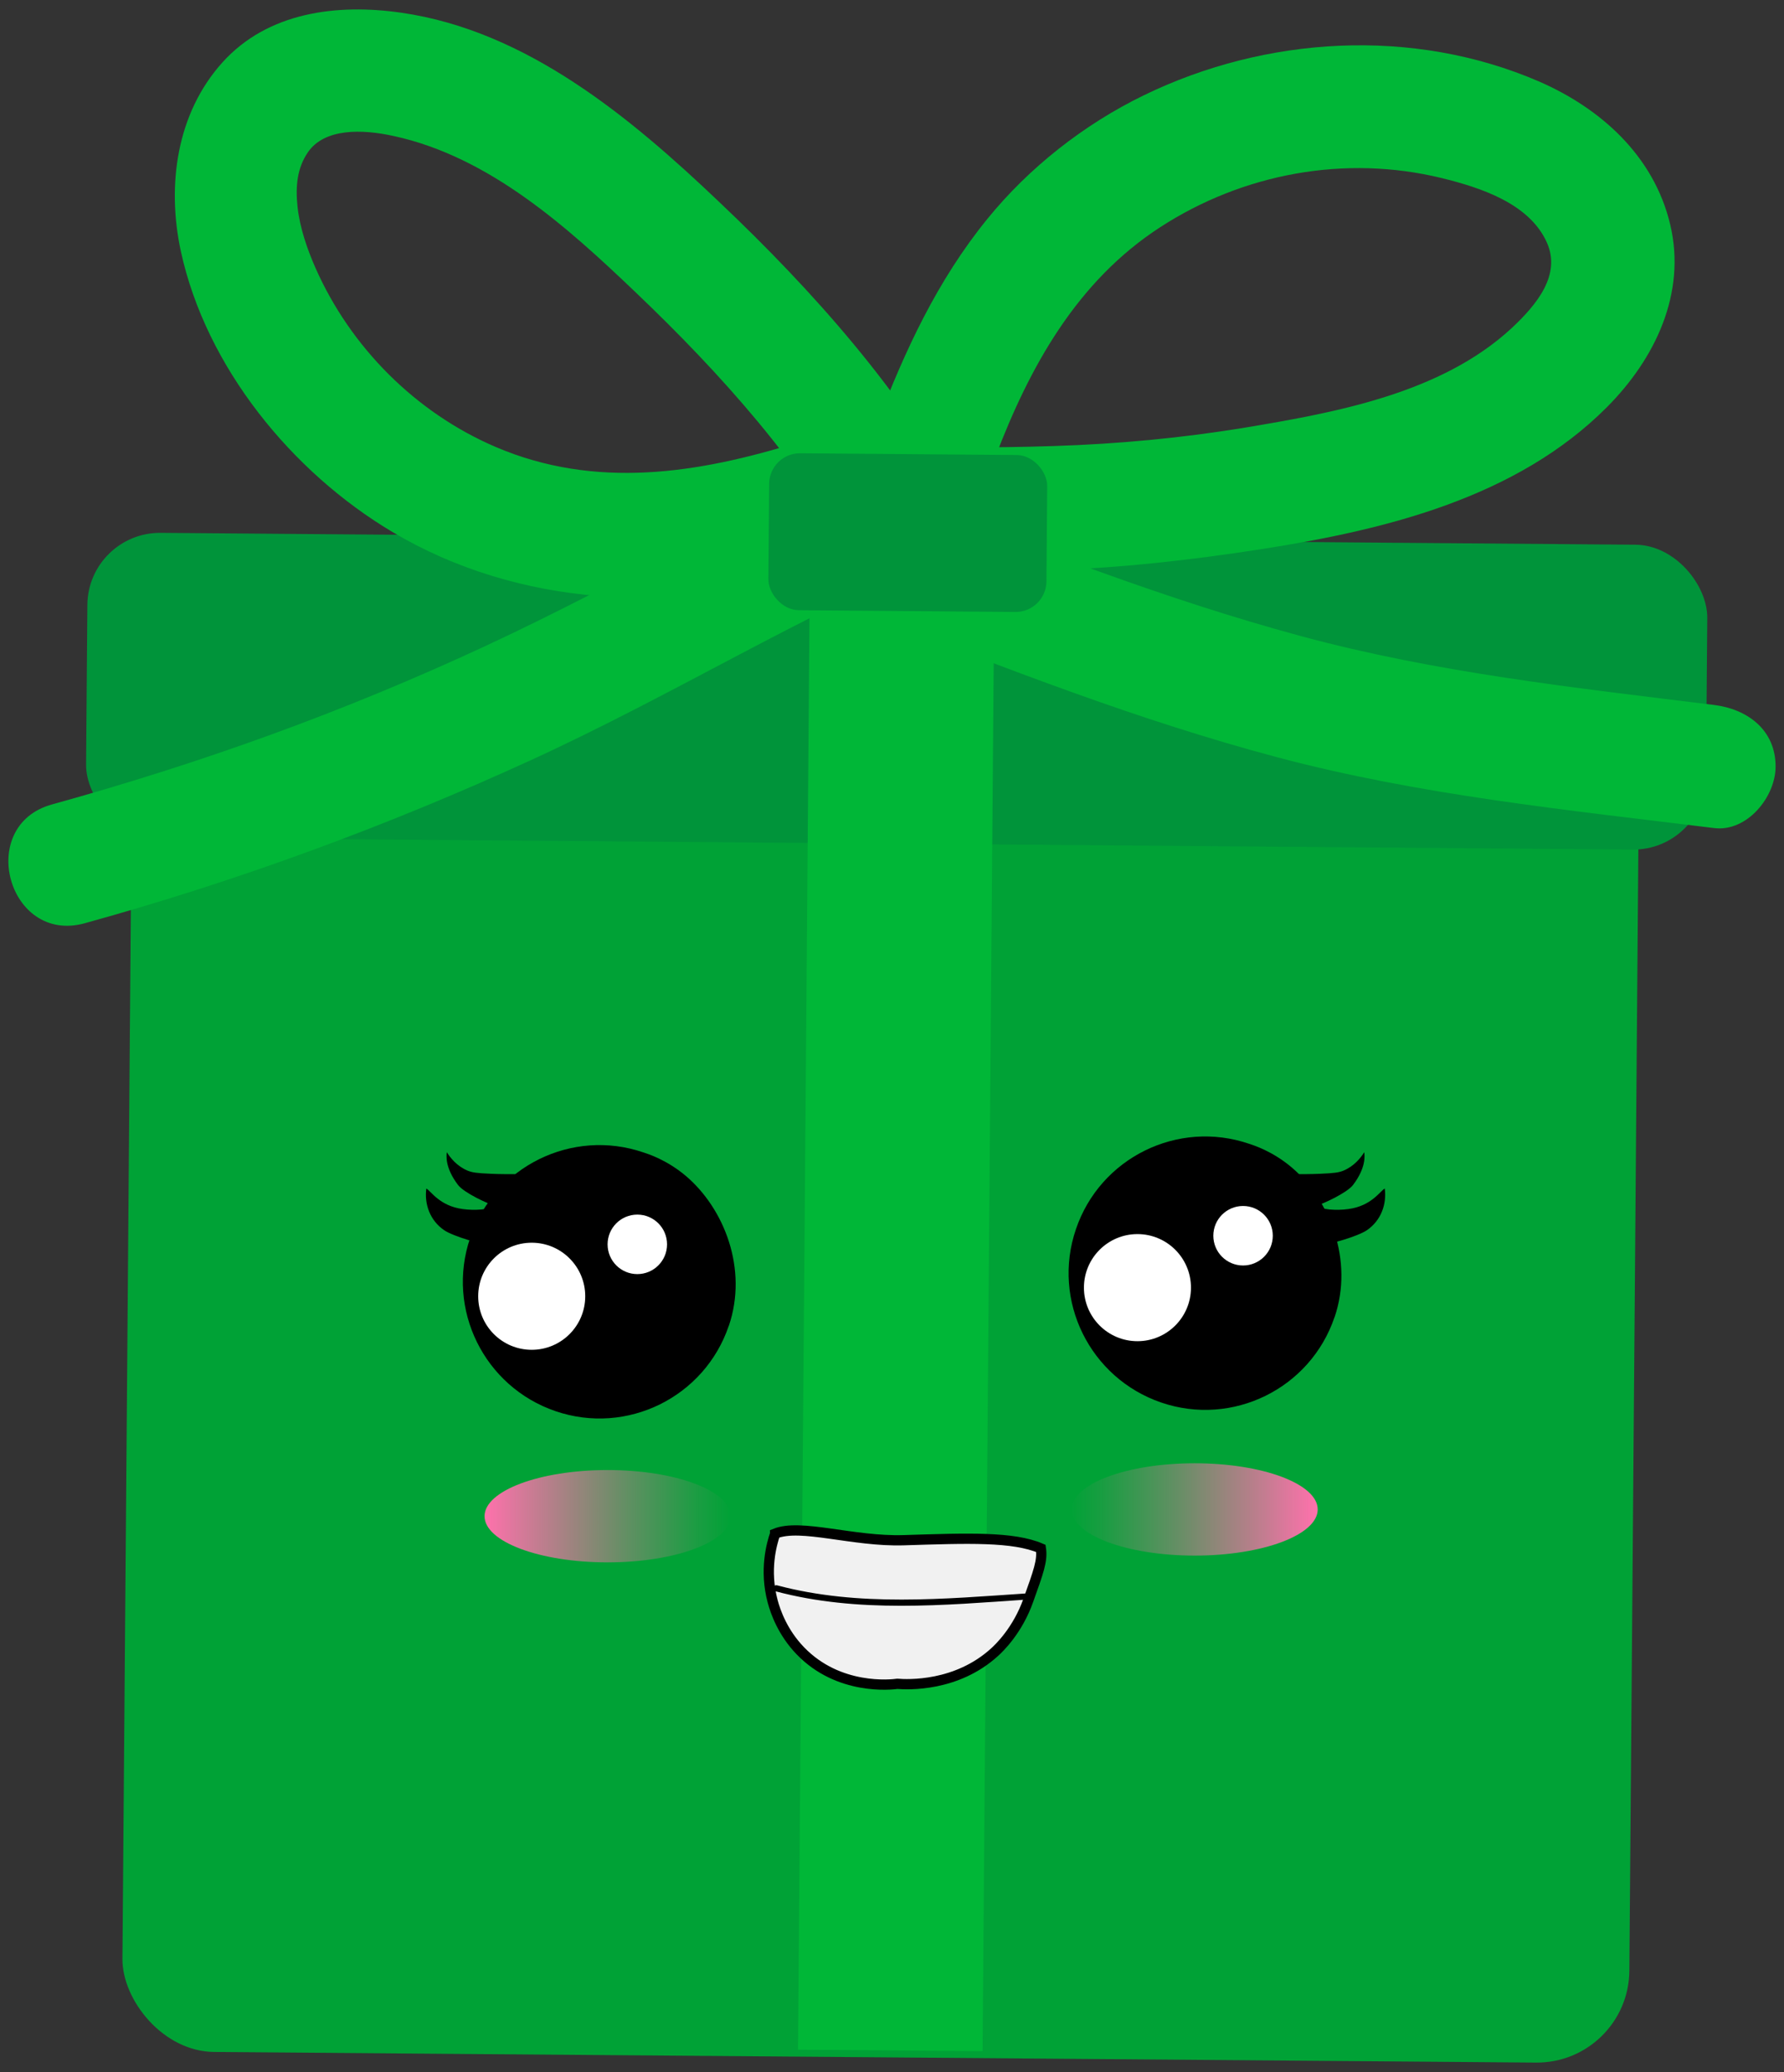 <?xml version="1.0" encoding="UTF-8"?><svg id="Layer_1" xmlns="http://www.w3.org/2000/svg" width="87" height="101" xmlns:xlink="http://www.w3.org/1999/xlink" viewBox="0 0 87 101"><rect x="0" y="0" width="87" height="101" fill="#333333" stroke="none"/><defs><style>.cls-1{fill:url(#Orchid_2);}.cls-2{fill:#f1f1f1;stroke:#000;stroke-miterlimit:10;stroke-width:.5px;}.cls-3{fill:#00943a;}.cls-4{fill:#fff;}.cls-5{fill:#00a236;}.cls-6{fill:url(#Orchid_2-2);}.cls-7{fill:#00b737;}</style><linearGradient id="Orchid_2" x1="-8677.23" y1="73.57" x2="-8665.23" y2="73.57" gradientTransform="translate(-8612.97) rotate(-180) scale(1 -1)" gradientUnits="userSpaceOnUse"><stop offset="0" stop-color="#ff71ac"/><stop offset=".22" stop-color="#ff71ac" stop-opacity=".76"/><stop offset=".6" stop-color="#ff71ac" stop-opacity=".36"/><stop offset=".87" stop-color="#ff71ac" stop-opacity=".1"/><stop offset="1" stop-color="#ff71ac" stop-opacity="0"/></linearGradient><linearGradient id="Orchid_2-2" x1="23.63" y1="73.9" x2="35.63" y2="73.9" gradientTransform="matrix(1,0,0,1,0,0)" xlink:href="#Orchid_2"/></defs><rect class="cls-5" x="6.23" y="26.78" width="73.49" height="73.49" rx="4.51" ry="4.51" transform="translate(.51 -.34) rotate(.46)"/><rect class="cls-3" x="4.23" y="26.26" width="79" height="14.86" rx="3.54" ry="3.54" transform="translate(.27 -.35) rotate(.46)"/><rect class="cls-7" x="39.21" y="26.26" width="9" height="73.68" transform="translate(.51 -.35) rotate(.46)"/><path class="cls-7" d="M48.54,22.27c1.68-4.41,3.98-8.56,8.03-11.19s9.03-3.55,13.74-2.4c1.87.46,4.28,1.23,5.13,3.15.69,1.56-.47,3-1.74,4.18-3.43,3.16-8.53,4.09-12.97,4.83-3.09.51-6.21.8-9.34.9s-6.28.13-9.35-.4c-1.59-.28-3.23.43-3.69,2.1-.4,1.45.49,3.41,2.1,3.69,6.96,1.21,14.22.71,21.16-.38,5.96-.93,12.36-2.49,16.76-6.91,2.34-2.35,3.88-5.54,3.08-8.9s-3.41-5.67-6.4-6.97c-6.14-2.65-13.32-2.22-19.28.68-2.9,1.41-5.58,3.51-7.62,6.02-2.44,3-4.02,6.41-5.39,10-.58,1.51.64,3.29,2.1,3.69,1.69.46,3.11-.58,3.69-2.1h0Z"/><path class="cls-7" d="M38.93,21.56c-4.9,1.52-9.89,2.31-14.77.22-3.89-1.67-7.06-4.85-8.77-8.71-.41-.93-.77-1.97-.88-2.99s-.01-1.9.5-2.65c.81-1.19,2.65-1.14,4.19-.8,4.66,1.01,8.46,4.43,11.81,7.63,4.12,3.93,8.12,8.37,10.83,13.41,1.83,3.4,7.01.38,5.18-3.03-2.97-5.53-7.4-10.49-11.93-14.78C30.75,5.73,25.69,1.5,19.57.62c-3.12-.45-6.51-.04-8.73,2.43s-2.72,5.96-2.02,9.2c1.23,5.65,5.42,10.77,10.32,13.68,3.06,1.82,6.52,2.84,10.06,3.12,3.83.31,7.68-.57,11.32-1.7s2.11-6.93-1.6-5.79h0Z"/><path class="cls-7" d="M44.45,21.29c-7.14,2.95-13.75,6.93-20.74,10.18s-13.92,5.73-21.18,7.74c-3.72,1.03-2.14,6.82,1.6,5.79,7.46-2.06,14.73-4.73,21.76-7.95s13.23-7.11,20.16-9.97c1.5-.62,2.56-1.99,2.1-3.69-.39-1.41-2.18-2.72-3.69-2.1h0Z"/><path class="cls-7" d="M42.68,30.1c6.45,2.51,12.91,5.03,19.61,6.81,6.97,1.85,14.16,2.57,21.3,3.45,1.61.2,3-1.52,3-3,0-1.79-1.38-2.8-3-3-6.78-.84-13.55-1.57-20.16-3.36s-12.85-4.23-19.16-6.69c-1.51-.59-3.29.65-3.69,2.1-.47,1.7.58,3.1,2.1,3.69h0Z"/><rect class="cls-3" x="37.49" y="22.14" width="13.56" height="7.65" rx="1.5" ry="1.5" transform="translate(.21 -.36) rotate(.46)"/><ellipse class="cls-1" cx="58.26" cy="73.57" rx="6" ry="2.25"/><path class="cls-2" d="M37.8,74.75c1.25-.51,3.8.4,6.28.32,3.14-.1,5.33-.18,6.68.4.09.59-.12,1.15-.61,2.52-.52,1.48-1.44,2.35-1.64,2.53-1.86,1.7-4.24,1.59-4.75,1.55-.29.04-2.86.33-4.73-1.61-.85-.88-1.21-1.88-1.35-2.41-.41-1.53-.05-2.79.12-3.29Z"/><path d="M50.11,77.66c-4.06.27-8.23.67-12.21-.39-.19-.05-.27.24-.08.29,4.01,1.07,8.2.68,12.29.4.19-.01.19-.31,0-.3h0Z"/><ellipse class="cls-6" cx="29.63" cy="73.9" rx="6" ry="2.25"/><path d="M21.79,56.16c-.02.15-.1.75.55,1.6.29.38,1.5.94,1.78,1-.22.2-.97.25-1.55.17-1.14-.15-1.55-.88-1.78-1-.1.75.17,1.55.87,2.03.44.3,1.9.73,2.2.68.61-1.04,1.08-2.37,1.69-3.41-.66,0-1.2,0-1.61-.02-.7-.03-.9-.06-1.13-.15-.53-.22-.85-.63-1.02-.9Z"/><path d="M35.54,64.62c-1.18,3.48-4.97,5.35-8.45,4.16s-5.35-4.97-4.16-8.45c1.18-3.48,4.97-5.35,8.45-4.16.21.07,1.12.35,2.06,1.14,1.87,1.58,3.05,4.54,2.1,7.32Z"/><circle class="cls-4" cx="25.93" cy="63.18" r="2.61"/><circle class="cls-4" cx="31.08" cy="60.65" r="1.45"/><path d="M66.53,56.16c.02.15.1.75-.55,1.6-.29.38-1.5.94-1.78,1,.22.2.97.25,1.55.17,1.14-.15,1.55-.88,1.78-1,.1.75-.17,1.55-.87,2.03-.44.3-1.9.73-2.2.68-.61-1.04-1.08-2.37-1.69-3.41.66,0,1.2,0,1.61-.02.7-.03.9-.06,1.13-.15.53-.22.85-.63,1.02-.9Z"/><path d="M65.08,64.2c-1.18,3.48-4.97,5.35-8.45,4.16s-5.35-4.97-4.16-8.45c1.18-3.48,4.97-5.35,8.45-4.16.21.07,1.12.35,2.06,1.14,1.87,1.58,3.05,4.54,2.1,7.32Z"/><circle class="cls-4" cx="55.47" cy="62.76" r="2.61"/><circle class="cls-4" cx="60.62" cy="60.23" r="1.45"/></svg>